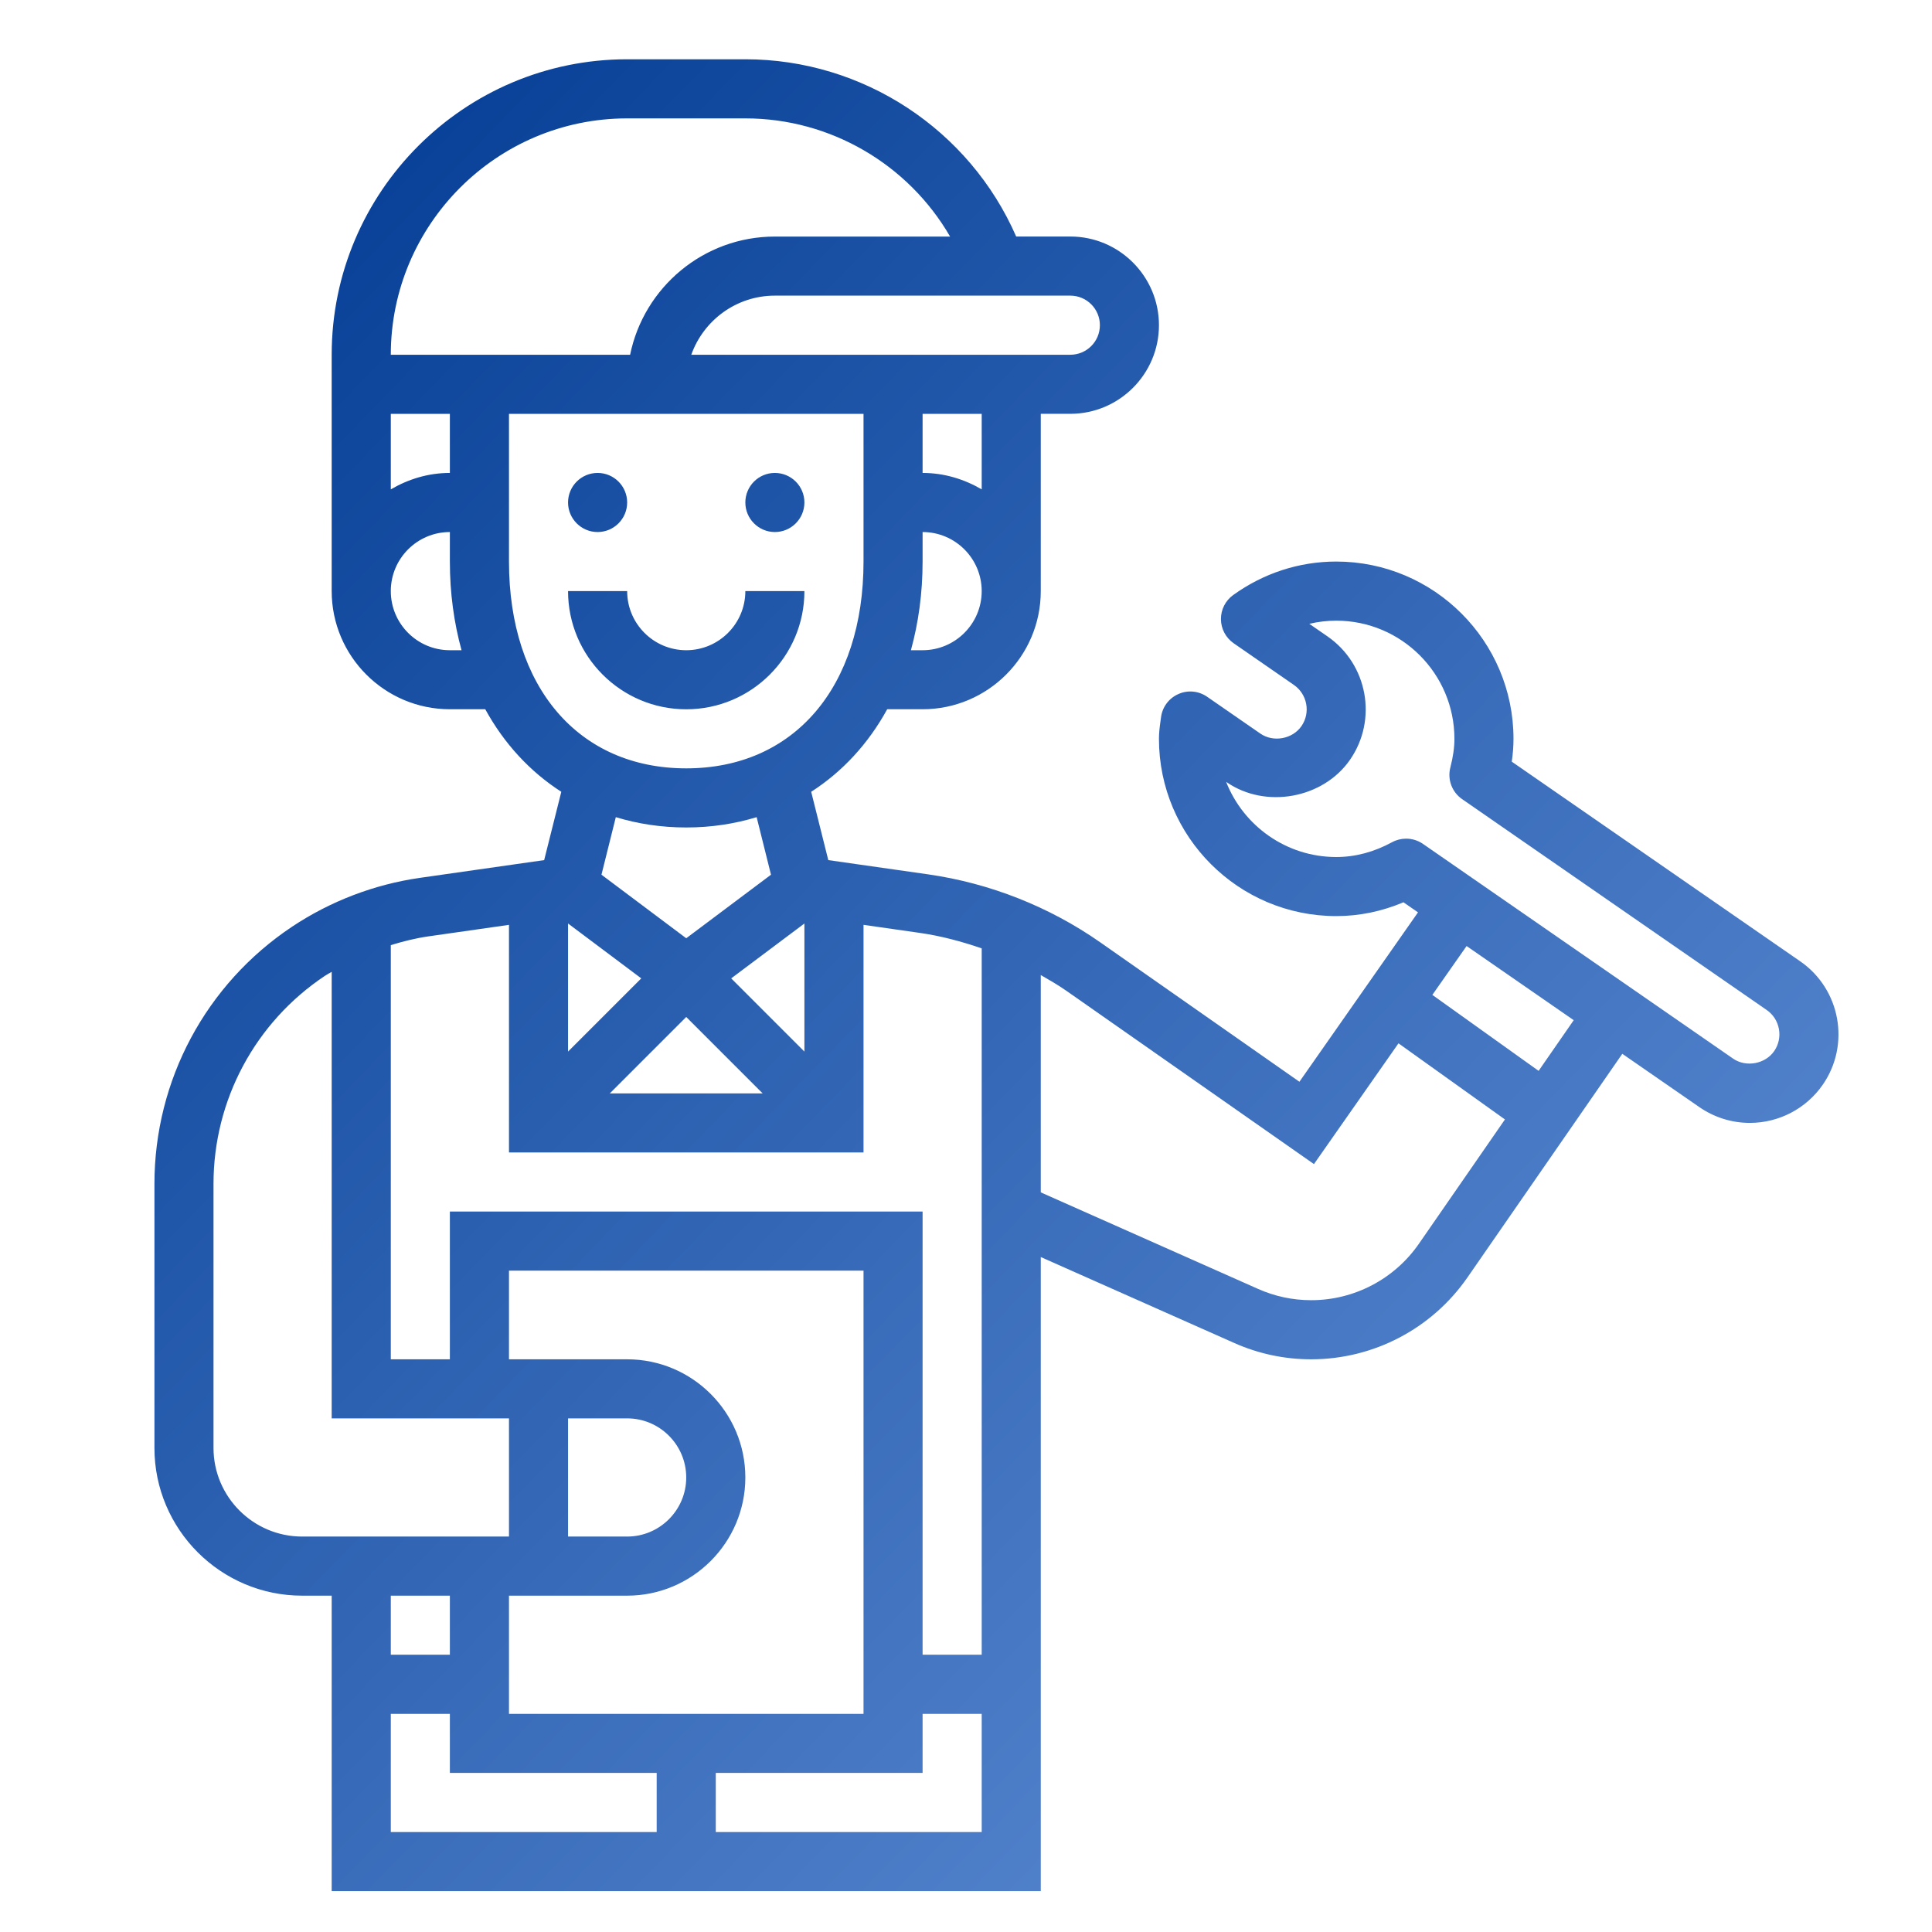 <svg width="47" height="47" viewBox="0 0 47 47" fill="none" xmlns="http://www.w3.org/2000/svg">
<g clip-path="url(#clip0_1_182)">
<path d="M13.819 12.224C13.819 11.827 14.141 11.505 14.538 11.505C14.935 11.505 15.257 11.827 15.257 12.224C15.257 12.62 14.935 12.943 14.538 12.943C14.141 12.943 13.819 12.62 13.819 12.224ZM18.85 12.943C19.247 12.943 19.569 12.62 19.569 12.224C19.569 11.827 19.247 11.505 18.85 11.505C18.454 11.505 18.132 11.827 18.132 12.224C18.132 12.62 18.454 12.943 18.85 12.943ZM16.694 17.255C18.28 17.255 19.569 15.966 19.569 14.38H18.132C18.132 15.173 17.487 15.818 16.694 15.818C15.901 15.818 15.257 15.173 15.257 14.38H13.819C13.819 15.966 15.108 17.255 16.694 17.255ZM44.342 26.389C43.938 26.971 43.275 27.317 42.568 27.317C42.129 27.317 41.705 27.184 41.342 26.934L39.466 25.636L35.7 31.075C34.836 32.323 33.415 33.068 31.898 33.068C31.245 33.068 30.613 32.933 30.019 32.668L25.319 30.58V46.005H8.069V38.818H7.35C5.369 38.818 3.757 37.205 3.757 35.224V28.801C3.757 26.28 5.009 23.941 7.105 22.544C8.034 21.925 9.108 21.514 10.213 21.356L13.238 20.924L13.655 19.262C12.893 18.772 12.264 18.091 11.805 17.254H10.944C9.359 17.254 8.069 15.965 8.069 14.379V10.067V9.348V8.629C8.069 4.666 11.293 1.442 15.257 1.442H18.132C20.999 1.442 23.586 3.155 24.721 5.754H26.038C27.227 5.754 28.194 6.722 28.194 7.911C28.194 9.099 27.227 10.067 26.038 10.067H25.319V14.379C25.319 15.965 24.03 17.254 22.444 17.254H21.583C21.125 18.09 20.496 18.772 19.734 19.262L20.15 20.924L22.582 21.271C24.081 21.486 25.528 22.058 26.767 22.925L31.611 26.316L34.496 22.195L34.142 21.95C33.614 22.173 33.065 22.286 32.507 22.286C30.128 22.286 28.194 20.352 28.194 17.974C28.194 17.829 28.211 17.688 28.231 17.548L28.244 17.453C28.274 17.204 28.433 16.988 28.663 16.886C28.892 16.781 29.159 16.807 29.366 16.95L30.661 17.846C30.976 18.065 31.443 17.98 31.661 17.664C31.886 17.339 31.804 16.891 31.479 16.664L30.012 15.649C29.819 15.515 29.704 15.298 29.702 15.064C29.7 14.831 29.811 14.61 30.002 14.474C30.742 13.942 31.608 13.661 32.507 13.661C34.885 13.661 36.819 15.595 36.819 17.974C36.819 18.153 36.805 18.337 36.777 18.529L43.797 23.388C44.774 24.066 45.019 25.412 44.342 26.389ZM13.819 22.466V25.582L15.6 23.801L13.819 22.466ZM14.835 26.599H18.553L16.694 24.74L14.835 26.599ZM17.788 23.801L19.569 25.582V22.466L17.788 23.801ZM23.882 14.38C23.882 13.587 23.237 12.943 22.444 12.943V13.661C22.444 14.432 22.343 15.153 22.16 15.818H22.444C23.237 15.818 23.882 15.173 23.882 14.38ZM23.882 10.068H22.444V11.505C22.97 11.505 23.457 11.657 23.882 11.905V10.068ZM18.85 7.192C17.913 7.192 17.114 7.793 16.817 8.63H26.038C26.435 8.63 26.757 8.308 26.757 7.911C26.757 7.514 26.435 7.192 26.038 7.192H18.85ZM9.507 8.63H15.329C15.663 6.992 17.115 5.755 18.85 5.755H23.113C22.099 4.002 20.208 2.88 18.132 2.88H15.257C12.086 2.88 9.507 5.46 9.507 8.63ZM9.507 10.068V11.905C9.931 11.657 10.418 11.505 10.944 11.505V10.068H9.507ZM11.228 15.818C11.045 15.153 10.944 14.432 10.944 13.661V12.943C10.151 12.943 9.507 13.587 9.507 14.38C9.507 15.173 10.151 15.818 10.944 15.818H11.228ZM16.694 18.692C19.314 18.692 21.007 16.717 21.007 13.661V10.068H12.382V13.661C12.382 16.717 14.074 18.692 16.694 18.692ZM14.981 19.879L14.632 21.279L16.694 22.825L18.756 21.279L18.407 19.879C17.873 20.042 17.301 20.13 16.694 20.13C16.087 20.13 15.515 20.042 14.981 19.879ZM9.507 22.992V33.068H10.944V29.474H22.444V40.255H23.882V23.071C23.391 22.903 22.89 22.768 22.378 22.695L21.007 22.499V28.036H12.382V22.499L10.417 22.78C10.108 22.824 9.806 22.901 9.507 22.992ZM21.007 41.693V30.911H12.382V33.068H15.257C16.842 33.068 18.132 34.357 18.132 35.943C18.132 37.528 16.842 38.818 15.257 38.818H12.382V41.693H21.007ZM13.819 34.505V37.38H15.257C16.049 37.38 16.694 36.735 16.694 35.943C16.694 35.15 16.049 34.505 15.257 34.505H13.819ZM7.35 37.38H12.382V34.505H8.069V33.786V33.068V23.642C8.014 23.676 7.956 23.704 7.903 23.74C6.207 24.871 5.194 26.763 5.194 28.801V35.224C5.194 36.413 6.162 37.38 7.35 37.38ZM9.507 38.818V40.255H10.944V38.818H9.507ZM9.507 44.568H15.975V43.13H10.944V41.693H9.507V44.568ZM23.882 44.568V41.693H22.444V43.13H17.413V44.568H23.882ZM36.611 27.233L34.021 25.381L31.965 28.319L25.943 24.104C25.743 23.964 25.531 23.842 25.319 23.72V29.007L30.604 31.355C31.013 31.537 31.448 31.63 31.898 31.63C32.943 31.63 33.922 31.117 34.518 30.257L36.611 27.233ZM38.284 24.818L35.678 23.014L34.845 24.203L37.43 26.051L38.284 24.818ZM43.276 25.033C43.241 24.843 43.136 24.679 42.978 24.57L35.57 19.441C35.323 19.271 35.208 18.965 35.282 18.674C35.35 18.409 35.382 18.186 35.382 17.974C35.382 16.388 34.092 15.099 32.507 15.099C32.285 15.099 32.066 15.125 31.852 15.176L32.296 15.483C33.273 16.16 33.518 17.506 32.842 18.483C32.188 19.427 30.789 19.682 29.841 19.029L29.828 19.02C30.248 20.089 31.291 20.849 32.507 20.849C32.969 20.849 33.425 20.728 33.864 20.489C33.971 20.431 34.089 20.402 34.208 20.402C34.351 20.402 34.494 20.445 34.617 20.53L42.161 25.753C42.476 25.971 42.943 25.885 43.161 25.57C43.269 25.413 43.31 25.222 43.276 25.033Z" fill="url(#paint0_linear_1_182)"/>
</g>
<defs>
<linearGradient id="paint0_linear_1_182" x1="0.474" y1="6.049" x2="48.654" y2="52.777" gradientUnits="userSpaceOnUse">
<stop stop-color="#003A92"/>
<stop offset="1" stop-color="#74A0E3"/>
</linearGradient>
<clipPath id="clip0_1_182">
<rect width="46" height="46" fill="white" transform="translate(0.882 0.724)"/>
</clipPath>
</defs>
</svg>
